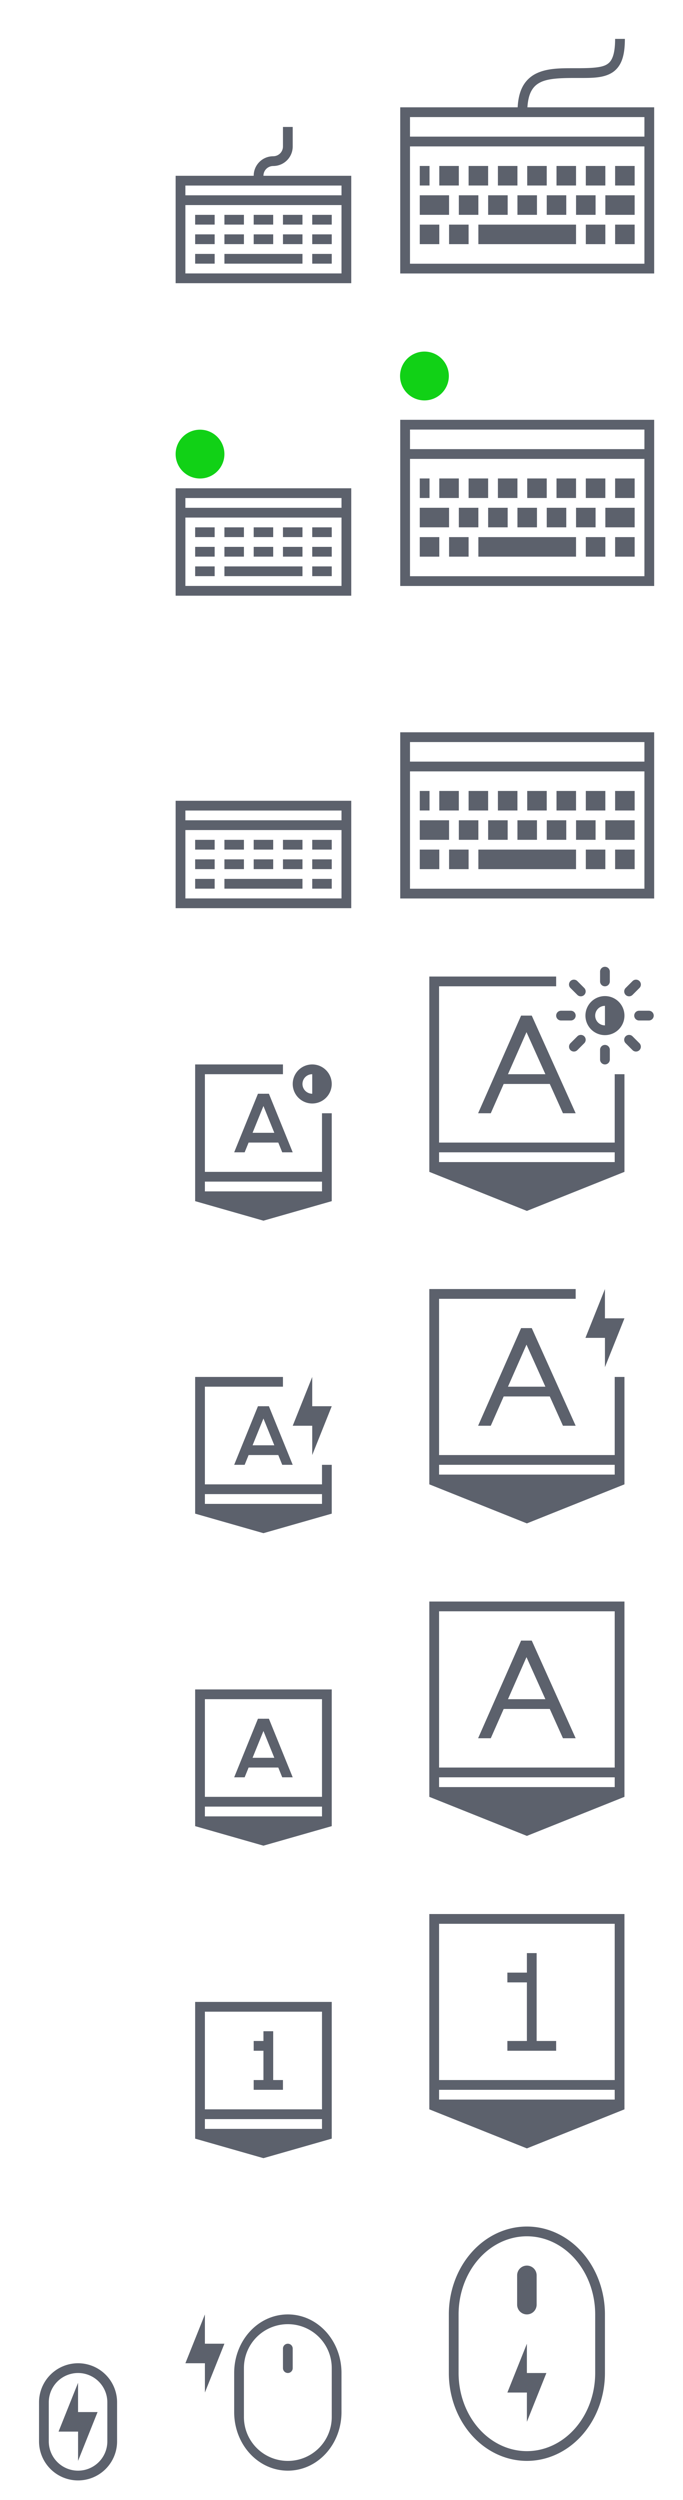 <svg xmlns="http://www.w3.org/2000/svg" width="70" height="256" id="svg3869" version="1.1"><defs id="defs3871"><style type="text/css" id="current-color-scheme">.ColorScheme-Text{color:#5c616c}</style></defs><g transform="translate(-310 -300.362)" id="22-22-input-mouse-battery"><rect width="22" height="22" x="326" y="534.362" ry="0" id="rect8" opacity="1" fill="none"/><path class="ColorScheme-Text" d="M13.5 3C10.453 3 8 5.676 8 9v4c0 3.324 2.453 6 5.5 6s5.5-2.676 5.5-6V9c0-3.324-2.453-6-5.5-6zm0 1A4.49 4.49 0 0 1 18 8.5v5a4.49 4.49 0 0 1-4.5 4.5A4.49 4.49 0 0 1 9 13.5v-5A4.49 4.49 0 0 1 13.5 4zm0 2c-.277 0-.5.223-.5.5v2a.499.499 0 1 0 1 0v-2c0-.277-.223-.5-.5-.5z" transform="translate(326 534.362)" id="path10" fill="currentColor" fill-opacity="1" stroke="none"/><path class="ColorScheme-Text" d="M331 537.362l-2 5h2v3l2-5h-2z" id="path12" fill="currentColor" fill-opacity="1" stroke="none"/></g><g transform="translate(-332 -396.362)" id="22-22-input-keyboard-battery"><rect width="22" height="22" x="348" y="534.362" ry="0" id="rect15" opacity="1" fill="none"/><path class="ColorScheme-Text" d="M20 141v14l7 2 7-2v-5h-1v2H21v-10h8v-1h-9zm12 0l-2 5h2v3l2-5h-2v-3zm-5.563 3L24 150h1.074l.406-1h3.04l.406 1H30l-2.44-6h-.537l-.023.01-.023-.01h-.54zm.563 1.258L28.113 148h-2.226L27 145.258zM21 153h12v1H21v-1z" transform="translate(332 396.362)" id="path17" fill="currentColor" fill-opacity="1" stroke="none"/></g><g transform="translate(-354 -428.362)" id="22-22-input-keyboard-brightness"><rect ry="0" y="534.362" x="370" height="22" width="22" id="rect20" opacity="1" fill="none"/><path class="ColorScheme-Text" d="M20 109v14l7 2 7-2v-9h-1v6H21v-10h8v-1h-9zm12 0a2 2 0 1 0 0 4 2 2 0 0 0 0-4zm0 1v2a1 1 0 1 1 0-2zm-5.563 2L24 118h1.074l.406-1h3.04l.406 1H30l-2.44-6h-.537l-.023.01-.023-.01h-.54zm.563 1.258L28.113 116h-2.226L27 113.258zM21 121h12v1H21v-1z" transform="translate(354 428.362)" id="path4344" fill="currentColor" fill-opacity="1" stroke="none"/></g><g id="input-keyboard-battery" transform="translate(-332 -428.362)"><rect id="rect4378" width="32" height="32" x="370" y="556.362" ry="0" opacity="1" fill="none"/><path class="ColorScheme-Text" d="M44 132v20l10 4 10-4v-11h-1v8H45v-16h14v-1H44zm18 0l-2 5h2v3l2-5h-2v-3zm-8.594 4L49 146h1.3l1.323-3h4.723l1.35 3H59l-4.5-10h-1.094zm.553 1.695L55.896 142h-3.834l1.897-4.305zM45 150h18v1H45v-1z" transform="translate(332 428.362)" id="rect4223" fill="currentColor" fill-opacity="1" stroke="none"/></g><g id="input-keyboard-brightness" transform="translate(-364 -460.362)"><rect ry="0" y="556.362" x="402" height="32" width="32" id="rect4266" opacity="1" fill="none"/><path class="ColorScheme-Text" d="M44 100v20l10 4 10-4v-10h-1v7H45v-16h12v-1H44zm9.406 4L49 114h1.3l1.323-3h4.723l1.35 3H59l-4.5-10h-1.094zm.553 1.695L55.896 110h-3.834l1.897-4.305zM45 118h18v1H45v-1z" transform="translate(364 460.362)" id="path4270" fill="currentColor" fill-opacity="1" stroke="none"/><path class="ColorScheme-Text" d="M100 25c-.277 0-.5.223-.5.5v1a.499.499 0 1 0 1 0v-1c0-.277-.223-.5-.5-.5zm-3.182 1.318a.499.499 0 0 0-.354.854l.708.707a.499.499 0 1 0 .707-.707l-.707-.707a.498.498 0 0 0-.354-.147zm6.364 0a.498.498 0 0 0-.354.147l-.707.707a.499.499 0 1 0 .707.707l.707-.707a.499.499 0 0 0-.353-.854zM100 28a2 2 0 1 0 0 4 2 2 0 0 0 0-4zm0 1v2a1 1 0 1 1 0-2zm-4.5.5a.499.499 0 1 0 0 1h1a.499.499 0 1 0 0-1zm8 0a.499.499 0 1 0 0 1h1a.499.499 0 1 0 0-1zm-5.975 2.475a.498.498 0 0 0-.353.146l-.707.707a.499.499 0 1 0 .707.707l.707-.707a.499.499 0 0 0-.354-.853zm4.95 0a.499.499 0 0 0-.354.854l.707.706a.499.499 0 1 0 .707-.707l-.707-.707a.498.498 0 0 0-.353-.146zM100 33c-.277 0-.5.223-.5.5v1a.499.499 0 1 0 1 0v-1c0-.277-.223-.5-.5-.5z" transform="translate(326 534.362)" id="path4274" fill="currentColor" fill-opacity="1" stroke="none"/></g><g id="input-mouse-battery" transform="translate(-332 -332.362)"><path id="path26" class="ColorScheme-Text" d="M386 560.362a8 9 0 0 0-8 9v6a8 9 0 0 0 8 9 8 9 0 0 0 8-9v-6a8 9 0 0 0-8-9zm0 1a7 8 0 0 1 7 8v6a7 8 0 0 1-7 8 7 8 0 0 1-7-8v-6a7 8 0 0 1 7-8zm0 3a1 1 0 0 0-1 1v3a1 1 0 0 0 1 1 1 1 0 0 0 1-1v-3a1 1 0 0 0-1-1zm0 8l-2 5h2v3l2-5h-2z" fill="currentColor" fill-opacity="1" stroke="none"/><rect id="rect4378-6" width="32" height="32" x="370" y="556.362" ry="0" opacity="1" fill="none"/></g><g id="16-16-input-mouse-battery" transform="translate(-303 -297.362)"><path id="path4196" class="ColorScheme-Text" transform="translate(319 457.362)" d="M-8 82a4 4 0 0 0-4 4v4a4 4 0 0 0 4 4 4 4 0 0 0 4-4v-4a4 4 0 0 0-4-4zm0 1a3 3 0 0 1 3 3v4a3 3 0 0 1-3 3 3 3 0 0 1-3-3v-4a3 3 0 0 1 3-3zm0 1l-2 5h2v3l2-5h-2z" fill="currentColor" fill-opacity="1" stroke="none"/><path id="rect4442" opacity="1" fill="none" d="M303 537.362h16v16h-16z"/></g><g id="22-22-input-keyboard" transform="translate(16 10)"><path id="rect4147" fill="none" fill-rule="evenodd" stroke="none" stroke-width="1" stroke-linecap="butt" stroke-linejoin="miter" stroke-opacity="1" d="M0 0h22v22H0z"/><path id="path6" class="ColorScheme-Text" transform="translate(0 -1030.362)" d="M13 1033.362v2c0 .554-.446 1-1 1-1.108 0-2 .892-2 2H2v11h18v-11h-9c0-.554.446-1 1-1 1.108 0 2-.892 2-2v-2zm-10 6h16v1H3zm0 2h16v7H3zm1 1v1h2v-1zm3 0v1h2v-1zm3 0v1h2v-1zm3 0v1h2v-1zm3 0v1h2v-1zm-12 2v1h2v-1zm3 0v1h2v-1zm3 0v1h2v-1zm3 0v1h2v-1zm3 0v1h2v-1zm-12 2v1h2v-1zm3 0v1h8v-1zm9 0v1h2v-1z" fill="currentColor" fill-opacity="1" stroke="none"/></g><g transform="matrix(1.455 0 0 1.455 38 0)" id="input-keyboard"><path id="rect4196" fill="none" fill-rule="evenodd" stroke="none" stroke-width="1" stroke-linecap="butt" stroke-linejoin="miter" stroke-opacity="1" d="M0 0h22v22H0z"/><path class="ColorScheme-Text" d="M47-28c0 .84-.093 1.44-.248 1.846-.155.406-.348.62-.629.785C45.561-25.041 44.5-25 43-25c-1.5 0-2.936-.027-4.1.555a3.102 3.102 0 0 0-1.408 1.408c-.273.546-.425 1.222-.47 2.037H25v17h26v-17H38.021c.044-.685.171-1.207.362-1.588.235-.47.549-.758.967-.967C40.186-23.973 41.5-24 43-24s2.689.041 3.627-.506c.469-.273.838-.714 1.059-1.293.22-.578.314-1.29.314-2.201zm-21 8h24v2H26zm0 3h24v12H26zm1 2v2h1v-2zm2 0v2h2v-2zm3 0v2h2v-2zm3 0v2h2v-2zm3 0v2h2v-2zm3 0v2h2v-2zm3 0v2h2v-2zm3 0v2h2v-2zm-20 3v2h3v-2zm4 0v2h2v-2zm3 0v2h2v-2zm3 0v2h2v-2zm3 0v2h2v-2zm3 0v2h2v-2zm3 0v2h3v-2zM27-9v2h2v-2zm3 0v2h2v-2zm3 0v2h10v-2zm11 0v2h2v-2zm3 0v2h2v-2z" transform="matrix(.688 0 0 .688 -15.125 22)" id="path4285" fill="currentColor" fill-opacity="1" stroke="none"/></g><g id="22-22-input-keyboard-virtual-on" transform="translate(16 42)"><path id="path6-6" class="ColorScheme-Text" transform="translate(0 -1030.362)" d="M2 1038.362v11h18v-11zm1 1h16v1H3zm0 2h16v7H3zm1 1v1h2v-1zm3 0v1h2v-1zm3 0v1h2v-1zm3 0v1h2v-1zm3 0v1h2v-1zm-12 2v1h2v-1zm3 0v1h2v-1zm3 0v1h2v-1zm3 0v1h2v-1zm3 0v1h2v-1zm-12 2v1h2v-1zm3 0v1h8v-1zm9 0v1h2v-1z" fill="currentColor" fill-opacity="1" stroke="none"/><path id="path8" d="M4.5 2A2.5 2.5 0 0 0 2 4.5 2.5 2.5 0 0 0 4.5 7 2.5 2.5 0 0 0 7 4.5 2.5 2.5 0 0 0 4.5 2z" fill="#11d116" fill-opacity="1" stroke="none"/><path id="rect4140" fill="none" fill-opacity="1" stroke="none" stroke-linejoin="bevel" d="M0 0h22v22H0z"/></g><g transform="matrix(1.455 0 0 1.455 38 32)" id="input-keyboard-virtual-on"><path id="rect4192" fill="none" fill-rule="evenodd" stroke="none" stroke-width="1" stroke-linecap="butt" stroke-linejoin="miter" stroke-opacity="1" d="M0 0h22v22H0z"/><path transform="matrix(.688 0 0 .688 -15.125 22)" class="ColorScheme-Text" d="M25-21v17h26v-17zm1 1h24v2H26zm0 3h24v12H26zm1 2v2h1v-2zm2 0v2h2v-2zm3 0v2h2v-2zm3 0v2h2v-2zm3 0v2h2v-2zm3 0v2h2v-2zm3 0v2h2v-2zm3 0v2h2v-2zm-20 3v2h3v-2zm4 0v2h2v-2zm3 0v2h2v-2zm3 0v2h2v-2zm3 0v2h2v-2zm3 0v2h2v-2zm3 0v2h3v-2zM27-9v2h2v-2zm3 0v2h2v-2zm3 0v2h10v-2zm11 0v2h2v-2zm3 0v2h2v-2z" id="path4194" fill="currentColor" fill-opacity="1" stroke="none"/><path id="path8-9" d="M3.781 2.75a1.719 1.719 0 0 0-1.719 1.719 1.719 1.719 0 0 0 1.72 1.719A1.719 1.719 0 0 0 5.5 4.468 1.719 1.719 0 0 0 3.781 2.75z" fill="#11d116" fill-opacity="1" stroke="none"/></g><g transform="translate(16 74)" id="22-22-input-keyboard-virtual-off"><path d="M2 1038.362v11h18v-11zm1 1h16v1H3zm0 2h16v7H3zm1 1v1h2v-1zm3 0v1h2v-1zm3 0v1h2v-1zm3 0v1h2v-1zm3 0v1h2v-1zm-12 2v1h2v-1zm3 0v1h2v-1zm3 0v1h2v-1zm3 0v1h2v-1zm3 0v1h2v-1zm-12 2v1h2v-1zm3 0v1h8v-1zm9 0v1h2v-1z" transform="translate(0 -1030.362)" class="ColorScheme-Text" id="path4170" fill="currentColor" fill-opacity="1" stroke="none"/><path id="rect4172" fill="none" fill-opacity="1" stroke="none" stroke-linejoin="bevel" d="M0 0h22v22H0z"/></g><g transform="matrix(1.455 0 0 1.455 38 64)" id="input-keyboard-virtual-off"><path id="rect4176" fill="none" fill-rule="evenodd" stroke="none" stroke-width="1" stroke-linecap="butt" stroke-linejoin="miter" stroke-opacity="1" d="M0 0h22v22H0z"/><path transform="matrix(.688 0 0 .688 -15.125 22)" class="ColorScheme-Text" d="M25-21v17h26v-17zm1 1h24v2H26zm0 3h24v12H26zm1 2v2h1v-2zm2 0v2h2v-2zm3 0v2h2v-2zm3 0v2h2v-2zm3 0v2h2v-2zm3 0v2h2v-2zm3 0v2h2v-2zm3 0v2h2v-2zm-20 3v2h3v-2zm4 0v2h2v-2zm3 0v2h2v-2zm3 0v2h2v-2zm3 0v2h2v-2zm3 0v2h2v-2zm3 0v2h3v-2zM27-9v2h2v-2zm3 0v2h2v-2zm3 0v2h10v-2zm11 0v2h2v-2zm3 0v2h2v-2z" id="path4178" fill="currentColor" fill-opacity="1" stroke="none"/></g><g id="22-22-input-caps-on" transform="translate(59.241 23.259)"><path id="rect964" opacity=".001" fill="#000" fill-opacity="1" stroke="none" stroke-width=".491" stroke-linecap="round" stroke-linejoin="round" stroke-miterlimit="4" stroke-dasharray="none" stroke-opacity="1" d="M-43.241 146.741h22v22h-22z"/><path id="path870" d="M-39.241 149.741v14l7 2 7-2v-14zm1 1h12v10h-12zm5.437 2l-2.437 6h1.074l.406-1h3.04l.405 1h1.075l-2.44-6h-.537l-.023.01-.024-.01zm.563 1.258l1.113 2.742h-2.227zm-6 7.742h12v1h-12z" class="ColorScheme-Text" fill="currentColor" fill-opacity="1" stroke="none"/></g><g id="22-22-input-num-on" transform="translate(-8 85)"><path id="rect972" opacity=".001" fill="#000" fill-opacity="1" stroke="none" stroke-width=".491" stroke-linecap="round" stroke-linejoin="round" stroke-miterlimit="4" stroke-dasharray="none" stroke-opacity="1" d="M24 117h22v22H24z"/><path id="path879" d="M28 120v14l7 2 7-2v-14zm1 1h12v10H29zm6 2v1h-1v1h1v3h-1v1h3v-1h-1v-5zm-6 9h12v1H29z" class="ColorScheme-Text" fill="currentColor" fill-opacity="1" stroke="none"/></g><g id="input-caps-on" transform="translate(19 48)"><path id="rect978" opacity=".001" fill="#000" fill-opacity="1" stroke="none" stroke-width=".714" stroke-linecap="round" stroke-linejoin="round" stroke-miterlimit="4" stroke-dasharray="none" stroke-opacity="1" d="M19 112h32v32H19z"/><path id="path880" d="M25 116v20l10 4 10-4v-20h-1zm1 1h18v16H26zm8.406 3L30 130h1.3l1.323-3h4.723l1.35 3H40l-4.5-10zm.553 1.695L36.896 126h-3.834zM26 134h18v1H26z" class="ColorScheme-Text" fill="currentColor" fill-opacity="1" stroke="none"/></g><g id="input-num-on" transform="translate(19 80)"><path id="rect984" opacity=".001" fill="#000" fill-opacity="1" stroke="none" stroke-width=".714" stroke-linecap="round" stroke-linejoin="round" stroke-miterlimit="4" stroke-dasharray="none" stroke-opacity="1" d="M19 112h32v32H19z"/><path id="path896" d="M25 116v20l10 4 10-4v-20h-1zm1 1h18v16H26zm9 3v2h-2v1h2v6h-2v1h5v-1h-2v-9zm-9 14h18v1H26z" class="ColorScheme-Text" fill="currentColor" fill-opacity="1" stroke="none"/></g></svg>